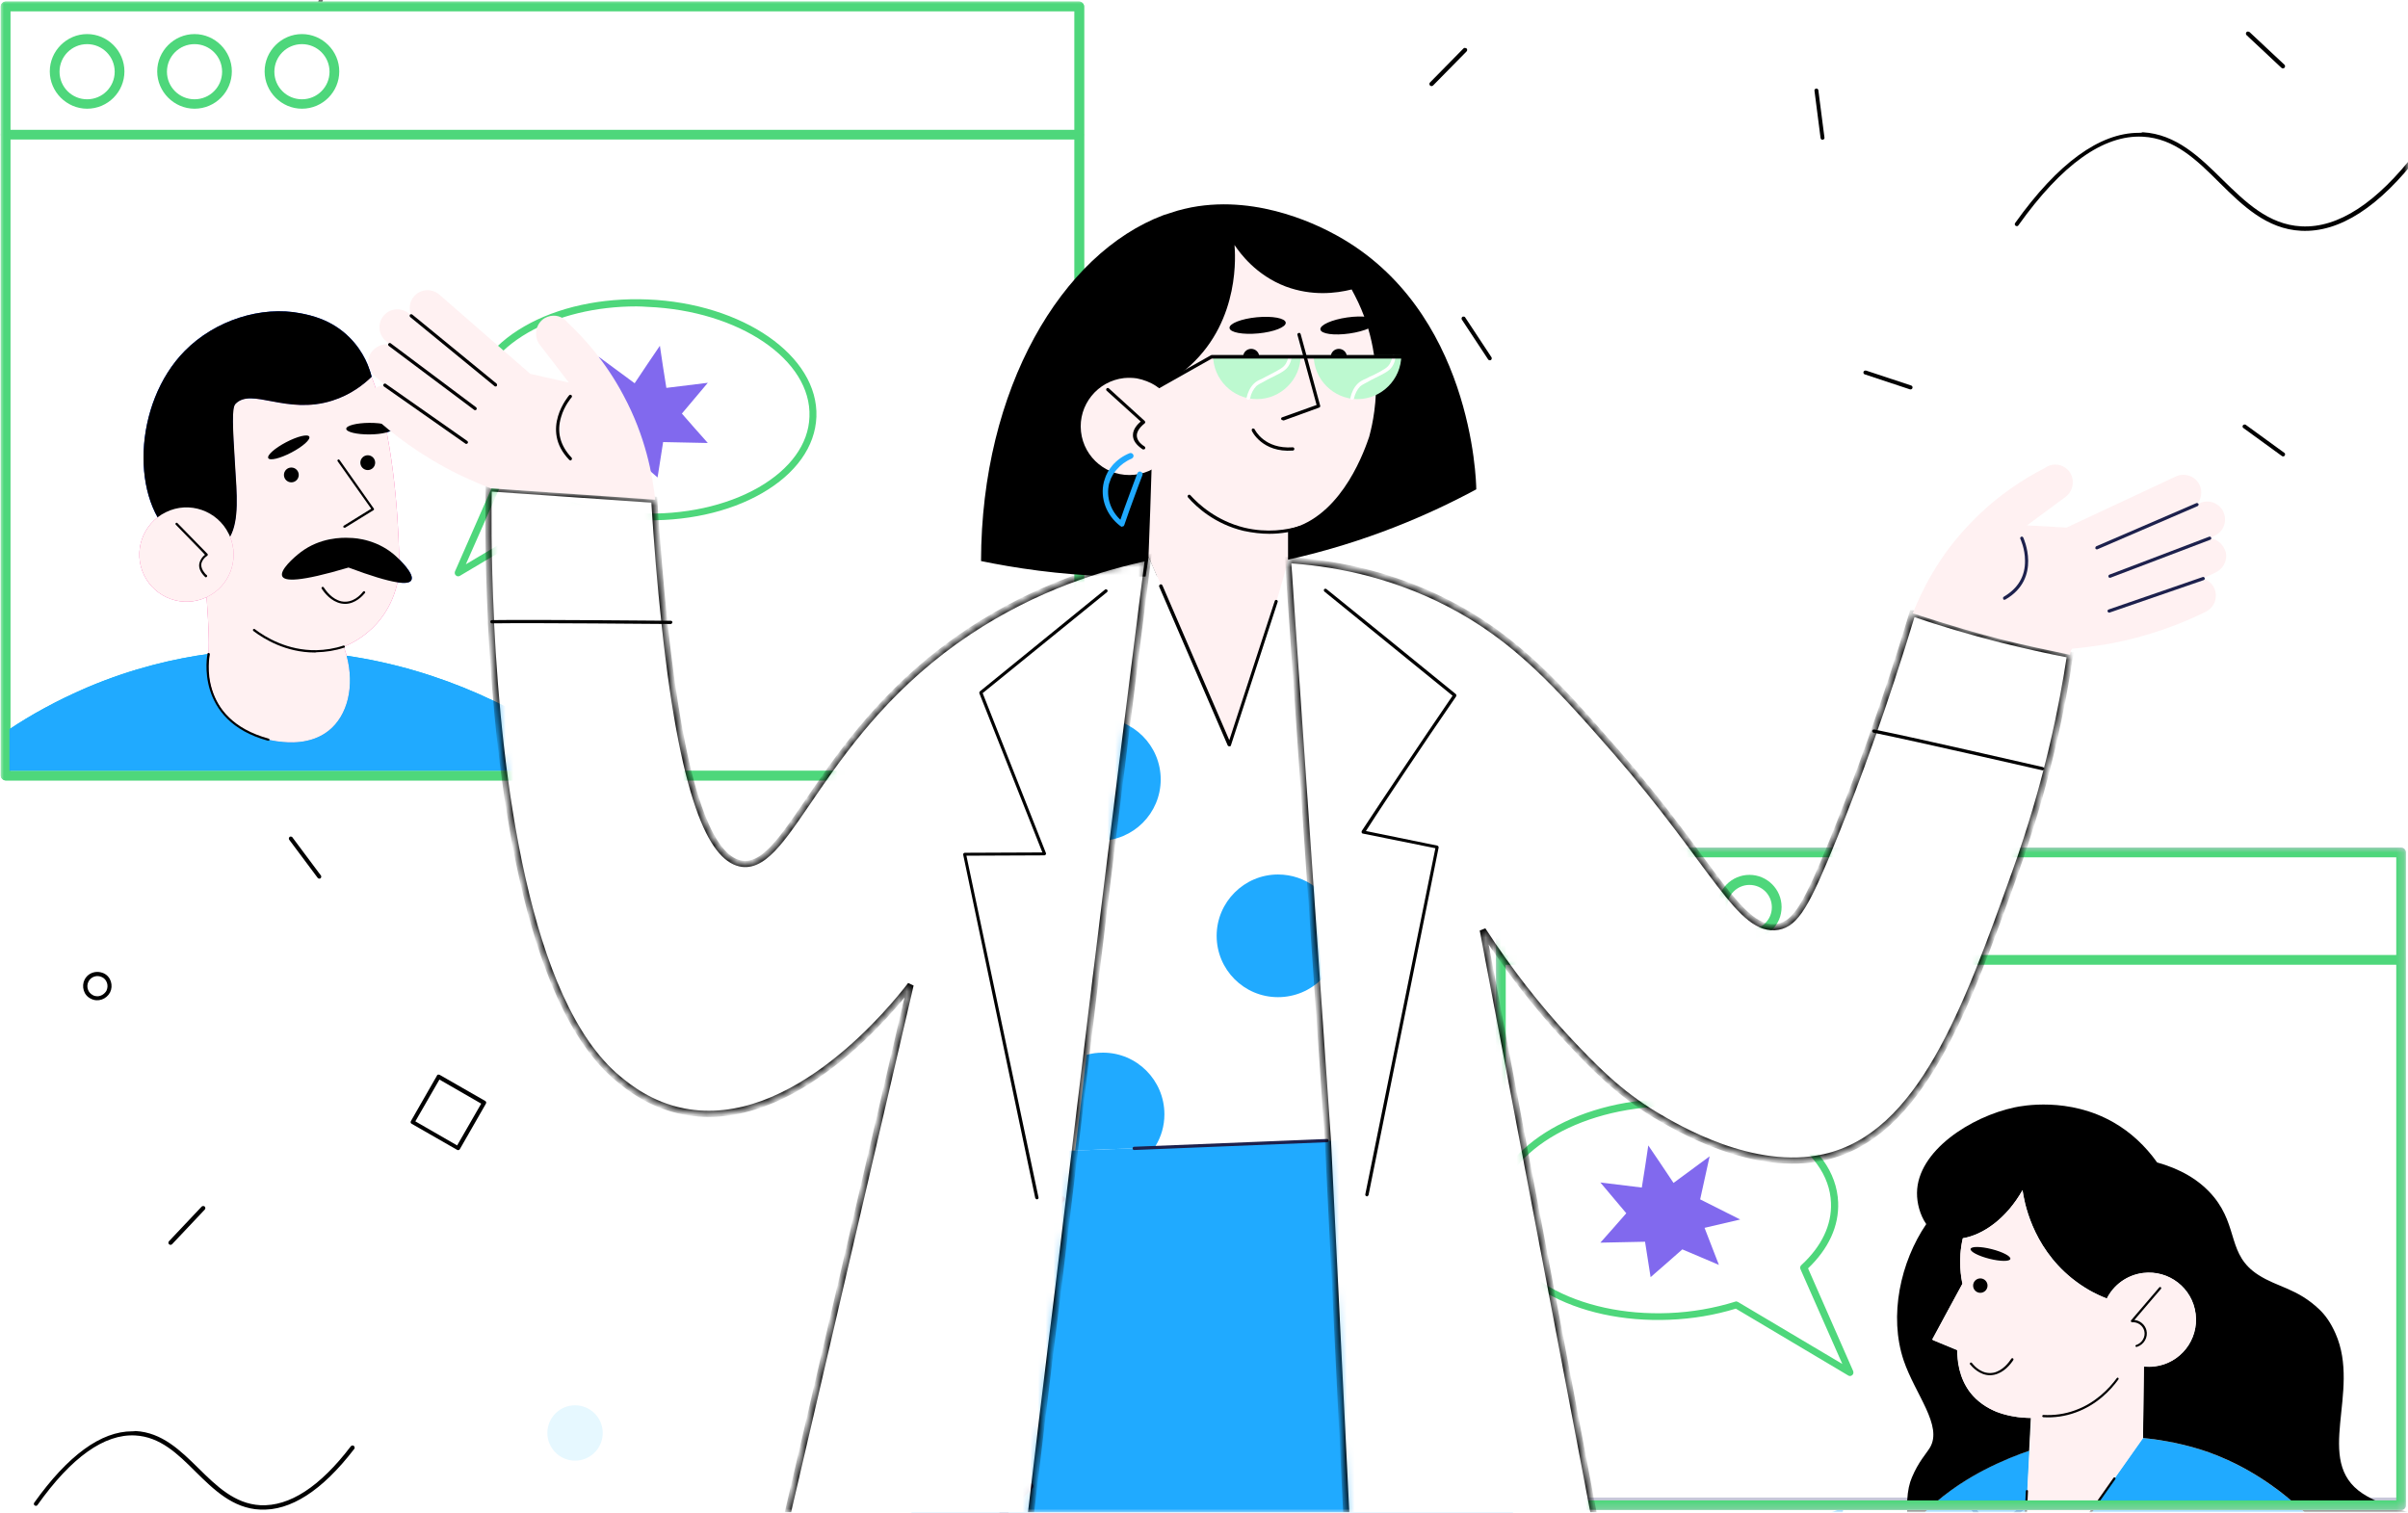 <svg width="312" height="196" viewBox="0 0 312 196" fill="none" xmlns="http://www.w3.org/2000/svg">
<rect width="312" height="196" fill="white"/>
<mask id="mask0" mask-type="alpha" maskUnits="userSpaceOnUse" x="0" y="0" width="312" height="196">
<rect width="312" height="196" fill="white"/>
</mask>
<g mask="url(#mask0)">
<path d="M277.128 17.21C272.036 17.21 266.621 21.155 261.098 28.901C261.026 29.009 261.026 29.188 261.17 29.26C261.277 29.331 261.457 29.331 261.528 29.188C267.159 21.298 272.538 17.461 277.63 17.712C281.754 17.927 284.623 20.725 287.6 23.701C290.577 26.642 293.697 29.69 298.143 29.905C303.128 30.156 308.292 26.821 313.528 19.971C313.636 19.864 313.6 19.685 313.492 19.577C313.385 19.469 313.205 19.505 313.098 19.613C307.97 26.283 302.949 29.582 298.179 29.331C293.912 29.116 290.899 26.14 287.959 23.271C285.018 20.366 281.97 17.389 277.63 17.138C277.451 17.21 277.308 17.21 277.128 17.21Z" fill="black"/>
<path d="M17.129 185.475C13.077 185.475 8.809 188.595 4.434 194.727C4.362 194.835 4.362 195.014 4.506 195.086C4.613 195.157 4.792 195.157 4.864 195.014C9.275 188.81 13.543 185.797 17.523 186.013C20.751 186.192 23.01 188.38 25.341 190.711C27.708 193.042 30.147 195.444 33.697 195.624C37.642 195.803 41.73 193.185 45.89 187.77C45.998 187.662 45.962 187.483 45.855 187.375C45.747 187.268 45.568 187.304 45.46 187.411C41.444 192.683 37.499 195.229 33.733 195.05C30.398 194.871 28.031 192.54 25.736 190.28C23.405 187.985 21.002 185.618 17.559 185.439C17.416 185.475 17.273 185.475 17.129 185.475Z" fill="black"/>
<path fill-rule="evenodd" clip-rule="evenodd" d="M56.612 139.392C56.648 139.285 56.72 139.249 56.827 139.249C56.869 139.249 56.899 139.261 56.923 139.271C56.941 139.278 56.956 139.285 56.971 139.285L62.852 142.656C62.995 142.727 63.031 142.871 62.96 143.014L59.589 148.896C59.517 149.039 59.373 149.075 59.23 149.003L53.349 145.632C53.205 145.56 53.169 145.417 53.241 145.274L56.612 139.392ZM56.935 139.894L53.815 145.309L59.23 148.429L62.35 143.014L56.935 139.894Z" fill="black"/>
<path d="M113.097 173.891C113.025 173.891 112.953 173.927 112.881 173.999C112.774 174.106 112.81 174.286 112.917 174.393L117.579 178.446C117.687 178.553 117.866 178.518 117.974 178.41C118.081 178.302 118.046 178.123 117.938 178.015L113.276 173.963C113.204 173.891 113.168 173.891 113.097 173.891Z" fill="#9B9DB1"/>
<path d="M241.698 48.016C241.59 48.016 241.483 48.087 241.447 48.195C241.411 48.338 241.483 48.482 241.626 48.518L247.471 50.454C247.615 50.49 247.758 50.418 247.794 50.275C247.83 50.132 247.758 49.988 247.615 49.952L241.769 48.016C241.769 48.051 241.734 48.016 241.698 48.016Z" fill="black"/>
<path d="M235.35 11.472C235.314 11.472 235.314 11.472 235.35 11.472C235.17 11.508 235.063 11.616 235.099 11.759L235.888 17.892C235.923 18.035 236.031 18.143 236.175 18.107C236.318 18.071 236.426 17.963 236.39 17.82L235.601 11.688C235.601 11.58 235.457 11.472 235.35 11.472Z" fill="black"/>
<path d="M291.258 4.085C291.186 4.085 291.115 4.121 291.079 4.156C290.971 4.264 290.971 4.443 291.079 4.551L295.597 8.783C295.705 8.89 295.884 8.89 295.992 8.783C296.099 8.675 296.099 8.496 295.992 8.388L291.473 4.156C291.401 4.121 291.33 4.085 291.258 4.085Z" fill="black"/>
<path d="M189.626 41.022C189.59 41.022 189.518 41.022 189.482 41.058C189.374 41.13 189.339 41.309 189.41 41.417L192.817 46.581C192.889 46.688 193.068 46.724 193.176 46.653C193.283 46.581 193.319 46.402 193.248 46.294L189.841 41.13C189.805 41.058 189.733 41.022 189.626 41.022Z" fill="black"/>
<path d="M189.804 6.2C189.733 6.2 189.661 6.236 189.625 6.272L185.286 10.683C185.178 10.791 185.178 10.97 185.286 11.078C185.393 11.185 185.573 11.185 185.68 11.078L190.02 6.666C190.127 6.559 190.127 6.38 190.02 6.272C189.912 6.236 189.84 6.2 189.804 6.2Z" fill="black"/>
<path d="M290.829 55.009C290.757 55.009 290.649 55.044 290.614 55.116C290.542 55.224 290.542 55.403 290.685 55.475L295.67 59.097C295.778 59.169 295.957 59.169 296.029 59.025C296.1 58.918 296.1 58.738 295.957 58.667L290.972 55.044C290.936 55.009 290.9 55.009 290.829 55.009Z" fill="black"/>
<path d="M305.746 114.325C305.711 114.325 305.675 114.325 305.639 114.361C305.495 114.432 305.459 114.576 305.495 114.719L308.042 120.349C308.113 120.493 308.257 120.529 308.4 120.493C308.544 120.421 308.579 120.278 308.544 120.134L305.997 114.504C305.926 114.361 305.854 114.325 305.746 114.325Z" fill="#9B9DB1"/>
<path d="M26.31 156.283C26.238 156.283 26.167 156.319 26.131 156.355L21.899 160.838C21.791 160.945 21.791 161.125 21.899 161.232C22.007 161.34 22.186 161.34 22.294 161.232L26.525 156.75C26.633 156.642 26.633 156.463 26.525 156.355C26.453 156.283 26.382 156.283 26.31 156.283Z" fill="black"/>
<path d="M37.678 108.407C37.606 108.407 37.571 108.407 37.535 108.443C37.427 108.515 37.391 108.694 37.463 108.802L41.157 113.751C41.229 113.858 41.408 113.894 41.516 113.823C41.623 113.751 41.659 113.572 41.587 113.464L37.893 108.515C37.858 108.443 37.786 108.407 37.678 108.407Z" fill="black"/>
<path d="M8.055 78.749C7.948 78.749 7.876 78.785 7.84 78.893L4.684 84.2C4.613 84.344 4.648 84.487 4.792 84.559C4.935 84.631 5.079 84.595 5.151 84.451L8.306 79.144C8.378 79 8.342 78.857 8.199 78.785C8.163 78.749 8.127 78.749 8.055 78.749Z" fill="#9B9DB1"/>
<path d="M32.047 31.017C32.011 31.017 31.975 31.017 31.939 31.017C31.796 31.053 31.724 31.232 31.796 31.376L33.912 37.185C33.947 37.329 34.127 37.401 34.27 37.329C34.414 37.293 34.485 37.114 34.414 36.97L32.298 31.16C32.262 31.089 32.154 31.017 32.047 31.017Z" fill="#9B9DB1"/>
<path d="M42.268 -2.55C42.16 -2.55 42.053 -2.478 42.017 -2.371L40.224 3.547C40.188 3.69 40.26 3.833 40.403 3.869C40.547 3.905 40.69 3.833 40.726 3.69L42.519 -2.227C42.555 -2.371 42.483 -2.514 42.34 -2.55C42.304 -2.55 42.304 -2.55 42.268 -2.55Z" fill="black"/>
<path d="M1.887 7.922C1.78 7.922 1.708 7.994 1.636 8.065C1.565 8.209 1.636 8.352 1.744 8.424L7.303 11.114C7.446 11.185 7.589 11.114 7.661 11.006C7.733 10.863 7.661 10.719 7.554 10.648L1.995 7.958C1.959 7.922 1.923 7.922 1.887 7.922Z" fill="black"/>
<path d="M253.962 137.455C253.89 137.455 253.818 137.491 253.747 137.563C253.639 137.67 253.675 137.85 253.782 137.957L258.624 141.759C258.731 141.866 258.911 141.83 259.018 141.723C259.126 141.615 259.09 141.436 258.982 141.328L254.141 137.527C254.069 137.455 254.033 137.455 253.962 137.455Z" fill="#9B9DB1"/>
<path d="M293.123 169.731C292.944 169.731 292.836 169.875 292.872 170.018L293.267 176.186C293.267 176.33 293.41 176.438 293.553 176.438C293.697 176.438 293.805 176.294 293.805 176.151L293.41 169.982C293.374 169.839 293.267 169.731 293.123 169.731Z" fill="#9B9DB1"/>
<circle r="3.084" transform="matrix(1 0 0 -1 236.102 161.627)" fill="#E6F8FF"/>
<path fill-rule="evenodd" clip-rule="evenodd" d="M277.953 117.301C278.276 116.656 278.922 116.297 279.603 116.297C279.89 116.297 280.141 116.369 280.428 116.476C281.324 116.942 281.719 118.054 281.253 118.951C281.038 119.417 280.643 119.74 280.177 119.883C279.711 120.027 279.244 119.991 278.778 119.776C278.312 119.56 277.989 119.166 277.846 118.7C277.702 118.234 277.738 117.731 277.953 117.301ZM279.029 119.309C279.209 119.417 279.388 119.453 279.603 119.453C279.747 119.453 279.89 119.417 280.033 119.381C280.356 119.274 280.643 119.058 280.787 118.736C281.109 118.09 280.858 117.301 280.213 116.978C279.567 116.656 278.778 116.907 278.455 117.552C278.312 117.875 278.276 118.234 278.384 118.556C278.491 118.879 278.707 119.166 279.029 119.309Z" fill="#9B9DB1"/>
<path fill-rule="evenodd" clip-rule="evenodd" d="M10.961 126.948C11.284 126.302 11.93 125.944 12.611 125.944C12.898 125.944 13.185 126.016 13.436 126.123C13.902 126.338 14.225 126.733 14.368 127.199C14.512 127.665 14.476 128.167 14.261 128.598C13.794 129.494 12.683 129.889 11.786 129.422C11.32 129.207 10.997 128.813 10.854 128.347C10.71 127.88 10.746 127.378 10.961 126.948ZM12.037 128.956C12.216 129.064 12.432 129.1 12.611 129.1C13.077 129.1 13.543 128.813 13.794 128.382C13.938 128.06 13.974 127.701 13.866 127.378C13.758 127.056 13.543 126.769 13.22 126.625C12.575 126.302 11.786 126.553 11.463 127.199C11.14 127.844 11.392 128.633 12.037 128.956Z" fill="black"/>
<circle r="3.586" transform="matrix(1 0 0 -1 74.508 185.69)" fill="#E6F8FF"/>
<circle r="1.793" transform="matrix(1 0 0 -1 21.182 58.918)" fill="#E6F8FF"/>
<path fill-rule="evenodd" clip-rule="evenodd" d="M259.034 188.997C259.076 188.973 259.109 188.954 259.162 188.954C259.269 188.954 259.341 188.989 259.377 189.061L263.501 194.261C263.609 194.405 263.573 194.548 263.465 194.656L258.265 198.78C258.122 198.887 257.978 198.851 257.871 198.744L253.747 193.544C253.639 193.4 253.675 193.257 253.782 193.149L258.982 189.025C259.002 189.016 259.018 189.006 259.034 188.997ZM259.126 189.563L254.32 193.365L258.122 198.17L262.927 194.369L259.126 189.563Z" fill="#9B9DB1"/>
<path fill-rule="evenodd" clip-rule="evenodd" d="M311.109 195.69H194.467C194.13 195.69 193.836 195.396 193.836 195.059V110.467C193.836 110.13 194.13 109.836 194.467 109.836H311.109C311.446 109.836 311.74 110.13 311.74 110.467V195.059C311.74 195.396 311.446 195.69 311.109 195.69Z" fill="#C7C8D9"/>
<mask id="mask1" mask-type="alpha" maskUnits="userSpaceOnUse" x="193" y="109" width="119" height="87">
<path fill-rule="evenodd" clip-rule="evenodd" d="M311.109 195.69H194.467C194.13 195.69 193.836 195.396 193.836 195.059V110.467C193.836 110.13 194.13 109.836 194.467 109.836H311.109C311.446 109.836 311.74 110.13 311.74 110.467V195.059C311.74 195.396 311.446 195.69 311.109 195.69Z" fill="white"/>
</mask>
<g mask="url(#mask1)">
<path d="M194.467 110.467H311.109V194.059H194.467V110.467Z" fill="white"/>
<path fill-rule="evenodd" clip-rule="evenodd" d="M218.538 220.295C218.552 220.237 218.552 220.179 218.567 220.12C218.83 218.091 219.224 216.032 219.647 213.988C219.691 213.798 219.72 213.608 219.764 213.418C219.779 213.36 219.793 213.302 219.808 213.243C219.808 213.214 219.823 213.185 219.823 213.17C220.188 211.462 220.596 209.768 220.991 208.133C221.107 207.622 221.239 207.126 221.356 206.658C221.37 206.6 221.385 206.542 221.399 206.483C221.721 205.301 221.983 204.381 221.983 204.381C222.334 203.213 222.684 202.103 223.035 201.096C224.174 200.687 225.312 200.278 226.451 199.869C226.51 199.84 226.568 199.825 226.626 199.811C226.641 199.796 226.67 199.796 226.685 199.782C226.845 199.723 227.006 199.665 227.167 199.606C229.196 198.876 231.226 198.146 233.24 197.416C233.299 197.402 233.357 197.372 233.416 197.358C235.226 196.701 237.051 196.058 238.862 195.401C238.643 196.54 238.365 197.957 238.044 199.606C238.029 199.665 238.015 199.723 238.015 199.782C237.986 199.957 237.942 200.147 237.913 200.322C237.475 202.629 237.08 204.673 236.745 206.469C236.73 206.527 236.73 206.585 236.715 206.644C236.219 209.316 235.825 211.477 235.518 213.229C235.504 213.287 235.504 213.345 235.489 213.404C234.774 217.536 234.569 219.317 234.569 220.106C234.569 220.179 234.569 220.222 234.569 220.281C234.584 220.587 234.657 220.675 234.73 220.704C234.876 220.748 235.036 220.602 235.226 220.281C235.255 220.222 235.285 220.164 235.328 220.106C235.912 219.011 236.774 216.543 238.088 213.404C238.117 213.345 238.132 213.287 238.161 213.229C238.73 211.9 239.373 210.469 240.117 208.965C240.176 208.849 240.234 208.732 240.293 208.615C240.628 207.958 240.979 207.301 241.344 206.644C241.373 206.585 241.402 206.527 241.446 206.469C242.687 204.235 244.162 201.957 245.899 199.782C245.943 199.723 245.987 199.665 246.045 199.606C246.323 199.271 246.6 198.92 246.892 198.584C246.95 198.511 247.009 198.453 247.067 198.38C247.155 198.278 247.257 198.161 247.345 198.059C248.892 196.336 250.615 194.701 252.572 193.27C252.645 193.211 252.732 193.153 252.805 193.095C252.951 192.992 253.097 192.876 253.258 192.773C253.433 192.657 253.594 192.54 253.769 192.423C253.827 192.379 253.886 192.35 253.944 192.306C256.09 190.89 258.28 189.809 260.266 188.977C260.324 188.948 260.383 188.933 260.441 188.904C260.996 188.671 261.551 188.466 262.077 188.276C262.252 188.218 262.427 188.16 262.588 188.101C262.704 188.057 262.821 188.028 262.938 187.984C262.85 189.693 262.763 191.386 262.675 193.095C262.675 193.153 262.675 193.211 262.661 193.27C262.558 195.372 262.442 197.489 262.339 199.592C262.339 199.65 262.339 199.709 262.325 199.767C262.296 200.234 262.281 200.701 262.252 201.183C262.164 202.95 262.077 204.702 261.974 206.469H263.478C264.69 204.746 265.916 203.008 267.128 201.285C267.143 201.271 267.143 201.256 267.158 201.256C267.201 201.183 267.26 201.11 267.304 201.037C267.596 200.614 267.888 200.19 268.194 199.782C268.238 199.723 268.282 199.665 268.311 199.606C269.8 197.504 271.275 195.401 272.764 193.284C272.808 193.226 272.852 193.168 272.881 193.109C273.217 192.642 273.553 192.16 273.874 191.693C273.932 191.605 273.991 191.532 274.049 191.445C275.246 189.736 276.443 188.043 277.655 186.334C277.787 186.349 277.933 186.364 278.064 186.378C278.152 186.393 278.239 186.393 278.327 186.407C278.4 186.407 278.458 186.422 278.531 186.437C278.648 186.451 278.765 186.466 278.882 186.48C278.94 186.495 279.013 186.495 279.072 186.51C279.174 186.524 279.261 186.539 279.364 186.553C279.393 186.553 279.437 186.568 279.466 186.568C279.539 186.583 279.597 186.583 279.67 186.597C279.743 186.612 279.816 186.612 279.875 186.626C280.021 186.641 280.152 186.67 280.298 186.699C280.444 186.729 280.59 186.743 280.736 186.772C280.794 186.787 280.853 186.787 280.911 186.802C282.182 187.035 283.598 187.371 285.072 187.824C285.905 188.087 286.708 188.379 287.482 188.7C287.54 188.729 287.598 188.744 287.657 188.773C290.299 189.868 292.519 191.211 294.358 192.511C294.417 192.554 294.475 192.598 294.534 192.642C294.753 192.803 294.972 192.963 295.176 193.109C295.249 193.168 295.337 193.226 295.41 193.284C296.972 194.482 298.198 195.606 299.104 196.438C299.819 197.095 300.491 197.752 301.118 198.409C301.177 198.468 301.235 198.526 301.294 198.584C301.615 198.92 301.921 199.256 302.228 199.592C302.286 199.65 302.33 199.709 302.389 199.767C304.389 202.015 305.995 204.279 307.338 206.454C307.367 206.512 307.411 206.571 307.44 206.629C307.63 206.936 307.805 207.228 307.981 207.534C308.039 207.637 308.097 207.739 308.156 207.826C309.251 209.71 310.156 211.52 310.974 213.214C311.003 213.272 311.032 213.331 311.061 213.389C311.164 213.594 311.251 213.784 311.353 213.988C312.39 216.12 313.251 218.178 313.967 220.091C313.996 220.149 314.011 220.208 314.025 220.266C314.361 221.142 314.653 222.004 314.931 222.821C314.989 222.996 315.047 223.186 315.106 223.361C315.485 224.544 315.807 225.654 316.084 226.676H251.506C251.389 226.676 251.301 226.734 251.243 226.836C251.243 226.851 251.228 226.851 251.228 226.866C251.214 226.88 251.214 226.909 251.214 226.939C251.214 226.953 251.214 226.968 251.214 226.968C251.214 226.982 251.214 226.997 251.214 227.012C251.228 227.114 251.301 227.201 251.389 227.245C251.374 227.274 251.36 227.304 251.345 227.333C250.221 229.844 248.761 232.063 247.053 233.932C247.023 233.976 246.98 234.005 246.95 234.049C246.936 234.078 246.907 234.093 246.877 234.122C246.848 234.151 246.819 234.195 246.775 234.224C244.862 236.239 242.658 237.845 240.293 238.94C240.234 238.969 240.176 238.999 240.117 239.013C237.986 239.962 235.723 240.517 233.416 240.59C233.357 240.59 233.299 240.59 233.24 240.59C233.124 240.59 233.021 240.59 232.905 240.59C232.116 240.59 229.444 240.605 226.612 239.597C226.553 239.583 226.495 239.553 226.437 239.539C224.758 238.926 223.049 237.962 221.618 236.414C220.888 235.626 220.29 234.735 219.808 233.786C219.75 233.669 219.691 233.553 219.633 233.421C218.786 231.596 218.362 229.523 218.216 227.304C218.216 227.201 218.202 227.099 218.202 226.982C218.202 226.968 218.202 226.953 218.202 226.939C218.202 226.895 218.202 226.851 218.202 226.807C218.1 224.778 218.246 222.558 218.538 220.295Z" fill="#20AAFF"/>
<path d="M246.659 176.304C248.148 180.684 251.769 184.772 250.046 187.605C249.55 188.422 248.586 189.401 247.725 191.445C247.404 192.189 247.185 193.124 247.112 194.423C247.039 195.825 247.141 197.022 247.331 198.088C248.878 196.365 250.601 194.73 252.558 193.299C252.631 193.241 252.718 193.182 252.791 193.124C252.937 193.022 253.083 192.905 253.244 192.803C253.419 192.686 253.58 192.569 253.755 192.452C253.813 192.408 253.872 192.379 253.93 192.335C256.076 190.919 258.267 189.839 260.252 189.006C260.311 188.977 260.369 188.963 260.427 188.933C261.303 188.568 262.15 188.262 262.91 187.999C262.983 186.583 263.056 185.166 263.129 183.736C260.062 183.706 257.084 182.772 255.273 180.436C253.813 178.552 253.58 176.333 253.58 174.917C252.499 174.464 251.419 174.026 250.338 173.574C251.653 171.164 252.967 168.741 254.281 166.332C254.135 165.689 253.667 163.295 254.324 160.448C256.938 160.01 259.96 157.922 262.063 154.213C262.253 155.571 263.216 161.397 268.443 165.631C269.932 166.828 271.465 167.675 272.984 168.259C273.86 166.507 275.583 165.207 277.685 164.945C281.029 164.536 284.08 166.901 284.489 170.245C284.913 173.588 282.533 176.64 279.189 177.049C278.707 177.107 278.24 177.107 277.773 177.063C277.729 180.144 277.7 183.239 277.656 186.334C278.503 186.422 279.569 186.553 280.751 186.772C280.81 186.787 280.868 186.787 280.927 186.802C282.197 187.035 283.613 187.371 285.088 187.824C285.92 188.087 286.723 188.379 287.497 188.7C287.555 188.729 287.614 188.744 287.672 188.773C290.315 189.868 292.534 191.211 294.374 192.51C294.432 192.554 294.491 192.598 294.549 192.642C294.768 192.803 294.987 192.963 295.191 193.109C295.264 193.168 295.352 193.226 295.425 193.284C296.987 194.482 298.214 195.606 299.119 196.438C299.834 197.095 300.506 197.752 301.134 198.409C301.192 198.468 301.251 198.526 301.309 198.584C301.63 198.92 301.937 199.256 302.243 199.592C302.302 199.65 302.346 199.709 302.404 199.767C304.404 202.015 306.01 204.279 307.354 206.454C307.383 206.512 307.427 206.571 307.456 206.629C307.646 206.936 307.821 207.228 307.996 207.534C308.054 207.637 308.113 207.739 308.171 207.826C309.266 209.71 310.172 211.52 310.989 213.214C311.018 213.272 311.048 213.331 311.077 213.389C311.179 213.594 311.267 213.783 311.369 213.988C312.405 216.12 313.267 218.178 313.982 220.091C314.011 220.149 314.026 220.208 314.041 220.266C314.376 221.142 314.668 222.004 314.946 222.821C315.004 222.996 315.063 223.186 315.121 223.361C315.501 224.544 315.822 225.654 316.099 226.676H317.209V197.007C313.048 196.35 308.741 195.27 306.113 193.533C299.688 189.298 305.967 180.392 302.608 172.8C301.995 171.413 301.309 170.449 300.535 169.704C297.63 166.93 295.148 166.843 292.607 165.207C288.592 162.623 290.052 159.061 286.854 155.118C284.942 152.782 282.284 151.41 279.496 150.636C277.977 148.504 276.094 146.738 273.889 145.468C268.049 142.095 261.931 143.307 261.041 143.496C255.361 144.694 248.426 149.147 248.382 154.578C248.367 155.892 248.762 157.44 249.579 158.623C246.25 163.514 244.703 170.507 246.659 176.304Z" fill="black"/>
<path fill-rule="evenodd" clip-rule="evenodd" d="M254.267 166.361C254.121 165.719 253.653 163.324 254.31 160.477C256.924 160.039 259.946 157.951 262.049 154.243C262.239 155.601 263.202 161.426 268.429 165.66C268.517 165.733 268.59 165.792 268.677 165.85C268.765 165.909 268.838 165.982 268.926 166.04C269.013 166.098 269.086 166.157 269.174 166.23C269.247 166.288 269.32 166.332 269.393 166.39C269.48 166.449 269.568 166.507 269.656 166.566C269.729 166.609 269.787 166.653 269.86 166.697C269.948 166.755 270.035 166.814 270.123 166.872C270.225 166.931 270.313 166.989 270.415 167.047C270.415 167.047 270.429 167.047 270.429 167.062C270.517 167.12 270.605 167.164 270.692 167.223C270.794 167.281 270.882 167.325 270.984 167.383C271.072 167.427 271.159 167.485 271.262 167.529C271.276 167.529 271.291 167.544 271.305 167.544C271.305 167.544 271.305 167.544 271.32 167.544H271.335C271.349 167.544 271.364 167.558 271.378 167.558C271.437 167.588 271.51 167.631 271.568 167.661C271.656 167.704 271.758 167.763 271.86 167.807C271.963 167.85 272.05 167.894 272.152 167.938C272.255 167.982 272.342 168.026 272.444 168.069C272.634 168.157 272.824 168.23 273.014 168.303C274.167 168.756 275.306 169.048 276.386 169.237C276.343 169.778 276.313 170.332 276.313 170.931C276.313 171.063 276.313 171.194 276.313 171.325C276.328 173.019 276.474 174.888 276.722 176.83C276.883 176.757 277.044 176.698 277.204 176.625C277.409 176.538 277.613 176.465 277.803 176.377C277.803 176.611 277.803 176.859 277.788 177.093C277.774 178.085 277.759 179.078 277.744 180.086C277.715 182.174 277.686 184.276 277.671 186.364C276.474 188.072 275.277 189.766 274.065 191.474C274.007 191.562 273.948 191.635 273.89 191.722C273.554 192.19 273.218 192.671 272.897 193.139C272.853 193.197 272.809 193.255 272.78 193.314C271.291 195.416 269.816 197.533 268.327 199.636C268.283 199.694 268.239 199.753 268.21 199.811C267.918 200.234 267.612 200.658 267.32 201.067C267.276 201.14 267.217 201.213 267.174 201.286C267.159 201.3 267.159 201.315 267.144 201.315C265.932 203.038 264.706 204.775 263.494 206.498C263.45 206.556 263.407 206.615 263.377 206.673C262.881 207.374 262.385 208.09 261.888 208.79C261.917 208.09 261.961 207.374 261.99 206.673C261.99 206.615 261.99 206.556 262.005 206.498C262.093 204.731 262.18 202.979 262.282 201.213C262.312 200.745 262.326 200.278 262.355 199.796C262.355 199.738 262.355 199.68 262.37 199.621C262.472 197.519 262.589 195.416 262.691 193.299C262.691 193.241 262.691 193.182 262.706 193.124C262.793 191.416 262.881 189.722 262.969 188.014C263.042 186.597 263.115 185.181 263.188 183.75H263.246C263.158 183.75 263.085 183.75 262.998 183.75C262.896 183.75 262.793 183.75 262.691 183.736C262.589 183.736 262.487 183.721 262.385 183.721C262.341 183.721 262.282 183.721 262.239 183.707C262.224 183.707 262.209 183.707 262.195 183.707C262.18 183.707 262.166 183.707 262.136 183.707C262.122 183.707 262.107 183.707 262.093 183.707C262.005 183.707 261.903 183.692 261.815 183.677C261.713 183.663 261.625 183.663 261.538 183.648C261.509 183.648 261.479 183.634 261.436 183.634C261.406 183.634 261.377 183.619 261.333 183.619C261.246 183.604 261.158 183.59 261.071 183.575C260.998 183.561 260.91 183.546 260.837 183.531C260.822 183.531 260.822 183.531 260.808 183.531C260.749 183.517 260.691 183.517 260.632 183.502C260.516 183.473 260.399 183.458 260.282 183.429C260.224 183.415 260.151 183.4 260.092 183.385C259.902 183.342 259.713 183.283 259.537 183.239C259.464 183.21 259.377 183.196 259.304 183.166C259.216 183.137 259.129 183.108 259.041 183.079C258.953 183.05 258.866 183.02 258.778 182.991C258.691 182.962 258.603 182.918 258.53 182.889C258.457 182.86 258.369 182.816 258.282 182.772C258.194 182.743 258.121 182.699 258.034 182.655C257.946 182.612 257.844 182.553 257.756 182.509C257.712 182.48 257.654 182.451 257.61 182.422C257.566 182.393 257.523 182.378 257.479 182.349C257.435 182.32 257.377 182.29 257.333 182.261C257.26 182.217 257.187 182.174 257.114 182.115C257.041 182.071 256.968 182.013 256.895 181.969C256.836 181.925 256.763 181.882 256.705 181.823C256.69 181.809 256.69 181.809 256.676 181.794C256.676 181.794 256.661 181.779 256.647 181.779C256.588 181.736 256.53 181.692 256.486 181.648C256.471 181.633 256.457 181.619 256.442 181.619C256.384 181.575 256.325 181.517 256.267 181.473C256.194 181.414 256.136 181.356 256.063 181.297C256.004 181.239 255.931 181.166 255.873 181.108C255.829 181.064 255.771 181.005 255.727 180.962C255.698 180.918 255.654 180.889 255.624 180.845C255.624 180.845 255.624 180.845 255.61 180.83L255.595 180.816L255.581 180.801C255.551 180.772 255.522 180.728 255.493 180.699L255.478 180.684C255.435 180.626 255.391 180.567 255.332 180.509C253.872 178.626 253.639 176.406 253.639 174.99C252.558 174.537 251.478 174.099 250.398 173.647C251.639 171.194 252.953 168.77 254.267 166.361Z" fill="#FFF1F2"/>
<path d="M264.736 183.648C266.167 183.736 267.583 183.531 268.941 183.035C271.657 182.056 273.453 180.173 274.475 178.757C274.518 178.698 274.518 178.596 274.46 178.552C274.402 178.509 274.329 178.509 274.27 178.582C273.263 179.954 271.496 181.808 268.853 182.757C267.539 183.239 266.152 183.429 264.751 183.356C264.678 183.356 264.619 183.414 264.605 183.487C264.605 183.56 264.663 183.633 264.736 183.648Z" fill="black"/>
<circle r="0.934" transform="matrix(-1 0 0 1 256.587 166.595)" fill="black"/>
<ellipse rx="2.657" ry="0.642" transform="matrix(-0.969 -0.245 -0.245 0.969 257.903 162.49)" fill="black"/>
<path fill-rule="evenodd" clip-rule="evenodd" d="M272.969 168.288C273.845 166.536 275.568 165.236 277.671 164.974C281.014 164.565 284.066 166.93 284.475 170.274C284.898 173.617 282.518 176.669 279.175 177.078C278.693 177.136 278.226 177.136 277.758 177.092C275.013 176.8 272.721 174.639 272.371 171.778C272.21 170.536 272.444 169.325 272.969 168.288Z" fill="#FFF1F2"/>
<path d="M276.824 174.537C276.838 174.537 276.853 174.537 276.868 174.537C277.802 174.245 278.342 173.282 278.109 172.376C277.919 171.646 277.291 171.121 276.546 171.048L279.992 167.018C280.051 166.96 280.036 166.857 279.978 166.814C279.919 166.755 279.817 166.77 279.773 166.828L276.123 171.092C276.079 171.135 276.079 171.194 276.108 171.252C276.138 171.311 276.196 171.34 276.254 171.34C276.999 171.296 277.656 171.778 277.831 172.464C278.021 173.223 277.554 174.041 276.78 174.289C276.707 174.318 276.663 174.391 276.692 174.479C276.707 174.493 276.765 174.537 276.824 174.537Z" fill="black"/>
<path d="M261.843 208.936C261.887 208.936 261.93 208.907 261.96 208.878L274.078 191.678C274.122 191.605 274.107 191.518 274.049 191.474C273.976 191.43 273.888 191.445 273.844 191.503L262.018 208.294L262.763 193.226C262.763 193.138 262.704 193.08 262.631 193.08C262.558 193.08 262.485 193.138 262.485 193.226L261.711 208.805C261.711 208.863 261.755 208.921 261.814 208.951C261.814 208.921 261.828 208.936 261.843 208.936Z" fill="black"/>
<path d="M257.837 178.208C258.017 178.208 258.197 178.178 258.377 178.148C259.637 177.878 260.477 176.828 260.867 176.228C260.897 176.168 260.897 176.078 260.807 176.018C260.747 175.988 260.657 175.988 260.597 176.078C260.297 176.528 259.517 177.608 258.317 177.878C256.817 178.178 255.797 177.008 255.497 176.618C255.437 176.558 255.347 176.528 255.287 176.588C255.227 176.648 255.197 176.738 255.257 176.798C255.527 177.128 256.487 178.208 257.837 178.208Z" fill="black"/>
<path fill-rule="evenodd" clip-rule="evenodd" d="M239.696 178.309C239.816 178.309 239.906 178.279 239.996 178.189C240.146 178.069 240.176 177.859 240.116 177.679L234.266 164.359C236.936 161.809 238.286 158.869 238.166 155.809C238.016 151.939 235.496 148.429 231.116 145.909C226.796 143.419 221.126 142.189 215.156 142.429C202.796 142.939 192.986 149.749 193.286 157.639C193.436 161.509 195.956 165.019 200.336 167.539C204.656 170.029 210.326 171.259 216.296 171.019C219.296 170.899 222.176 170.419 224.906 169.579L239.486 178.249C239.546 178.279 239.606 178.309 239.696 178.309ZM216.596 143.329C221.846 143.329 226.796 144.529 230.636 146.719C234.746 149.089 237.116 152.329 237.236 155.869C237.356 158.719 236.036 161.509 233.396 163.939C233.246 164.059 233.216 164.269 233.276 164.449L238.706 176.749L225.176 168.709C225.056 168.649 224.936 168.619 224.816 168.679C222.116 169.519 219.236 170.029 216.266 170.149C210.476 170.389 204.986 169.189 200.786 166.789C196.676 164.419 194.306 161.179 194.186 157.639C193.886 150.259 203.306 143.869 215.186 143.389C215.636 143.359 216.116 143.329 216.596 143.329Z" fill="#4ED77B"/>
<path d="M213.145 160.909C213.385 162.439 213.625 163.969 213.865 165.499C215.245 164.299 216.625 163.099 217.975 161.899C219.565 162.559 221.125 163.249 222.715 163.909C222.085 162.319 221.485 160.699 220.855 159.109C222.385 158.749 223.945 158.389 225.475 158.029C223.735 157.159 221.995 156.289 220.285 155.419C220.705 153.559 221.095 151.699 221.515 149.839C219.955 150.979 218.395 152.149 216.835 153.289C215.755 151.669 214.675 150.049 213.565 148.429C213.295 150.259 213.025 152.089 212.725 153.889C210.925 153.679 209.155 153.439 207.355 153.229C208.465 154.549 209.605 155.899 210.715 157.219C209.605 158.479 208.495 159.769 207.355 161.029C209.305 160.999 211.225 160.939 213.145 160.909Z" fill="#8169EE"/>
<path fill-rule="evenodd" clip-rule="evenodd" d="M311.109 125.015H194.467C194.13 125.015 193.836 124.721 193.836 124.385C193.836 124.048 194.13 123.754 194.467 123.754H311.109C311.446 123.754 311.74 124.048 311.74 124.385C311.74 124.721 311.446 125.015 311.109 125.015Z" fill="#4ED77B"/>
<path fill-rule="evenodd" clip-rule="evenodd" d="M215.028 121.694C212.757 121.694 210.865 119.844 210.865 117.531C210.865 115.26 212.715 113.368 215.028 113.368C217.341 113.368 219.191 115.218 219.191 117.531C219.191 119.844 217.299 121.694 215.028 121.694ZM215.028 114.672C213.43 114.672 212.127 115.975 212.127 117.573C212.127 119.171 213.43 120.474 215.028 120.474C216.626 120.474 217.929 119.171 217.929 117.573C217.929 115.933 216.626 114.672 215.028 114.672Z" fill="#4ED77B"/>
<path fill-rule="evenodd" clip-rule="evenodd" d="M226.675 121.694C224.404 121.694 222.512 119.844 222.512 117.531C222.512 115.26 224.362 113.368 226.675 113.368C228.945 113.368 230.837 115.218 230.837 117.531C230.837 119.844 228.987 121.694 226.675 121.694ZM226.675 114.672C225.077 114.672 223.773 115.975 223.773 117.573C223.773 119.171 225.077 120.474 226.675 120.474C228.272 120.474 229.576 119.171 229.576 117.573C229.576 115.933 228.272 114.672 226.675 114.672Z" fill="#4ED77B"/>
<path fill-rule="evenodd" clip-rule="evenodd" d="M311.109 195.69H194.467C194.13 195.69 193.836 195.396 193.836 195.059V110.467C193.836 110.13 194.13 109.836 194.467 109.836H311.109C311.446 109.836 311.74 110.13 311.74 110.467V195.059C311.74 195.396 311.446 195.69 311.109 195.69ZM195.097 194.428H310.479V111.097H195.097V194.428Z" fill="#4ED77B"/>
</g>
<rect x="0.732" y="0.841" width="139.096" height="99.655" fill="white"/>
<path fill-rule="evenodd" clip-rule="evenodd" d="M139.787 101.127H0.732C0.396 101.127 0.102 100.833 0.102 100.496V0.841C0.102 0.505 0.396 0.21 0.732 0.21H139.829C140.165 0.21 140.46 0.505 140.46 0.841V100.496C140.417 100.875 140.165 101.127 139.787 101.127ZM1.363 99.865H139.198V1.472H1.363V99.865Z" fill="#4ED77B"/>
<rect x="0.732" y="0.841" width="139.096" height="99.655" fill="white"/>
<path fill-rule="evenodd" clip-rule="evenodd" d="M139.787 101.127H0.732C0.396 101.127 0.102 100.833 0.102 100.496V0.841C0.102 0.505 0.396 0.21 0.732 0.21H139.829C140.165 0.21 140.46 0.505 140.46 0.841V100.496C140.417 100.875 140.165 101.127 139.787 101.127ZM1.363 99.865H139.198V1.472H1.363V99.865Z" fill="#4ED77B"/>
<path fill-rule="evenodd" clip-rule="evenodd" d="M139.787 18.081H0.732C0.396 18.081 0.102 17.787 0.102 17.451C0.102 17.114 0.396 16.82 0.732 16.82H139.787C140.123 16.82 140.417 17.114 140.417 17.451C140.417 17.787 140.165 18.081 139.787 18.081Z" fill="#4ED77B"/>
<path fill-rule="evenodd" clip-rule="evenodd" d="M11.287 14.087C8.638 14.087 6.451 11.9 6.451 9.251C6.451 6.602 8.638 4.416 11.287 4.416C13.936 4.416 16.122 6.602 16.122 9.251C16.122 11.9 13.978 14.087 11.287 14.087ZM11.287 5.719C9.31 5.719 7.713 7.317 7.713 9.293C7.713 11.269 9.31 12.867 11.287 12.867C13.263 12.867 14.861 11.269 14.861 9.293C14.861 7.317 13.263 5.719 11.287 5.719Z" fill="#4ED77B"/>
<path fill-rule="evenodd" clip-rule="evenodd" d="M25.205 14.087C22.556 14.087 20.369 11.9 20.369 9.251C20.369 6.602 22.556 4.416 25.205 4.416C27.854 4.416 30.04 6.602 30.04 9.251C30.04 11.9 27.896 14.087 25.205 14.087ZM25.205 5.719C23.228 5.719 21.631 7.317 21.631 9.293C21.631 11.269 23.228 12.867 25.205 12.867C27.181 12.867 28.779 11.269 28.779 9.293C28.779 7.317 27.181 5.719 25.205 5.719Z" fill="#4ED77B"/>
<path fill-rule="evenodd" clip-rule="evenodd" d="M39.123 14.087C36.474 14.087 34.287 11.9 34.287 9.251C34.287 6.602 36.474 4.416 39.123 4.416C41.772 4.416 43.958 6.602 43.958 9.251C43.958 11.9 41.814 14.087 39.123 14.087ZM39.123 5.719C37.146 5.719 35.549 7.317 35.549 9.293C35.549 11.269 37.146 12.867 39.123 12.867C41.099 12.867 42.697 11.269 42.697 9.293C42.697 7.317 41.099 5.719 39.123 5.719Z" fill="#4ED77B"/>
<path fill-rule="evenodd" clip-rule="evenodd" d="M59.369 74.684C59.249 74.684 59.159 74.654 59.069 74.564C58.919 74.444 58.889 74.234 58.949 74.054L64.799 60.734C62.129 58.184 60.779 55.244 60.899 52.184C61.049 48.314 63.569 44.804 67.949 42.284C72.269 39.794 77.939 38.564 83.909 38.804C96.269 39.314 106.079 46.124 105.779 54.014C105.629 57.884 103.109 61.394 98.729 63.914C94.409 66.404 88.739 67.634 82.769 67.394C79.769 67.274 76.889 66.794 74.159 65.954L59.579 74.624C59.519 74.654 59.459 74.684 59.369 74.684ZM82.469 39.704C77.219 39.704 72.269 40.904 68.429 43.094C64.319 45.464 61.949 48.704 61.829 52.244C61.709 55.094 63.029 57.884 65.669 60.314C65.819 60.434 65.849 60.644 65.789 60.824L60.359 73.124L73.889 65.084C74.009 65.024 74.129 64.994 74.249 65.054C76.949 65.894 79.829 66.404 82.799 66.524C88.589 66.764 94.079 65.564 98.279 63.164C102.389 60.794 104.759 57.554 104.879 54.014C105.179 46.634 95.759 40.244 83.879 39.764C83.429 39.734 82.949 39.704 82.469 39.704Z" fill="#4ED77B"/>
<path d="M85.92 57.284C85.68 58.814 85.44 60.344 85.2 61.874C83.82 60.674 82.44 59.474 81.09 58.274C79.5 58.934 77.94 59.624 76.35 60.284C76.98 58.694 77.58 57.074 78.21 55.484C76.68 55.124 75.12 54.764 73.59 54.404C75.33 53.534 77.07 52.664 78.78 51.794C78.36 49.934 77.97 48.074 77.55 46.214C79.11 47.354 80.67 48.524 82.23 49.664C83.31 48.044 84.39 46.424 85.5 44.804C85.77 46.634 86.04 48.464 86.34 50.264C88.14 50.054 89.91 49.814 91.71 49.604C90.6 50.924 89.46 52.274 88.35 53.594C89.46 54.854 90.57 56.144 91.71 57.404C89.76 57.374 87.84 57.314 85.92 57.284Z" fill="#8169EE"/>
<path d="M51.758 73.634C51.698 74.744 51.338 77.954 48.848 80.774C47.288 82.514 45.578 83.384 44.528 83.804C44.678 84.194 44.798 84.584 44.918 84.974C45.968 88.904 45.068 92.714 42.578 94.694C40.238 96.554 37.178 96.224 36.218 96.104C35.558 96.044 31.118 95.534 28.658 91.904C27.458 90.134 27.158 88.214 27.068 87.704C26.918 86.714 27.008 86.204 27.038 84.764C27.098 82.544 27.008 80.954 26.828 78.314C26.798 78.014 26.798 77.714 26.768 77.384C26.798 77.384 26.828 77.354 26.828 77.354C29.768 75.944 31.028 72.494 29.798 69.524C30.968 67.364 30.668 64.034 30.428 60.284C30.128 55.334 29.978 52.844 30.488 52.334C32.558 50.174 37.088 53.804 43.028 51.914C45.428 51.164 47.138 49.784 48.128 48.824C48.518 49.724 48.788 50.624 49.028 51.494C51.398 59.774 51.698 69.824 51.758 73.634Z" fill="#F73D9E"/>
<path d="M44.62 68.384C44.559 68.384 44.529 68.354 44.499 68.324C44.469 68.264 44.469 68.174 44.559 68.114L48.099 65.924L43.749 59.774C43.69 59.714 43.719 59.624 43.779 59.564C43.84 59.504 43.929 59.534 43.989 59.594L48.429 65.894C48.459 65.924 48.459 65.984 48.459 66.014C48.459 66.044 48.429 66.104 48.4 66.104L44.709 68.384C44.679 68.354 44.65 68.384 44.62 68.384Z" fill="black"/>
<circle cx="47.65" cy="59.954" r="0.96" fill="black"/>
<circle cx="37.749" cy="61.544" r="0.96" fill="black"/>
<path d="M44.708 78.254C44.528 78.254 44.348 78.224 44.168 78.194C42.908 77.924 42.068 76.874 41.678 76.274C41.648 76.214 41.648 76.124 41.738 76.064C41.798 76.034 41.888 76.034 41.948 76.124C42.248 76.574 43.028 77.654 44.228 77.924C45.728 78.224 46.748 77.054 47.048 76.664C47.108 76.604 47.198 76.574 47.258 76.634C47.318 76.694 47.348 76.784 47.288 76.844C47.018 77.174 46.058 78.254 44.708 78.254Z" fill="black"/>
<ellipse cx="47.86" cy="55.546" rx="3" ry="0.75" transform="rotate(-0.336 47.86 55.546)" fill="#003FFF"/>
<ellipse cx="37.415" cy="57.973" rx="3" ry="0.75" transform="rotate(-27.672 37.415 57.973)" fill="#003FFF"/>
<path d="M51.458 72.224C51.668 72.434 53.768 74.384 53.288 75.194C52.958 75.794 51.158 75.794 45.158 73.544C38.708 75.464 36.878 75.314 36.578 74.684C36.188 73.904 38.078 72.224 38.948 71.564C41.468 69.644 44.318 69.644 45.308 69.704C46.208 69.704 49.118 69.974 51.458 72.224Z" fill="#003FFF"/>
<path d="M40.778 84.554C37.058 84.554 34.208 82.814 32.828 81.764C32.768 81.704 32.738 81.614 32.798 81.554C32.858 81.494 32.948 81.464 33.008 81.524C34.388 82.574 37.238 84.314 40.988 84.254C42.158 84.224 43.358 84.044 44.498 83.654C44.588 83.624 44.648 83.684 44.678 83.744C44.708 83.834 44.648 83.894 44.588 83.924C43.418 84.314 42.218 84.494 40.988 84.524C40.928 84.554 40.838 84.554 40.778 84.554Z" fill="black"/>
<path d="M45.279 43.724C42.939 41.384 40.209 40.844 38.979 40.604C33.879 39.584 27.849 41.504 23.949 45.464C17.199 52.304 16.869 65.144 22.749 69.824C23.709 70.574 24.729 71.054 25.749 71.354C25.899 71.414 26.049 71.444 26.199 71.474C27.039 71.684 27.849 71.774 28.539 71.834C28.539 71.834 29.679 69.764 29.829 69.524C30.999 67.364 30.699 64.034 30.459 60.284C30.159 55.334 30.009 52.844 30.519 52.334C32.589 50.174 37.119 53.804 43.059 51.914C45.459 51.164 47.169 49.784 48.159 48.824C47.889 47.714 47.169 45.614 45.279 43.724Z" fill="#003FFF"/>
<path d="M29.799 69.525C29.738 69.404 29.709 69.284 29.648 69.195C28.178 66.165 24.518 64.874 21.488 66.374C18.459 67.844 17.198 71.504 18.669 74.534C20.139 77.534 23.738 78.825 26.768 77.385C26.799 77.385 26.828 77.355 26.828 77.355C29.768 75.945 31.029 72.495 29.799 69.525Z" fill="#F73D9E"/>
<path d="M26.919 71.895C26.919 71.955 26.889 71.985 26.859 72.015C26.859 72.015 26.559 72.195 26.319 72.525C26.199 72.705 26.109 72.885 26.079 73.125C26.049 73.485 26.199 73.875 26.529 74.265C26.589 74.355 26.679 74.445 26.799 74.535C26.859 74.595 26.859 74.685 26.799 74.745C26.769 74.775 26.739 74.805 26.679 74.805C26.619 74.805 26.619 74.805 26.589 74.775C26.019 74.235 25.749 73.665 25.809 73.125C25.869 72.705 26.079 72.375 26.289 72.135C26.379 72.015 26.499 71.955 26.559 71.895L26.229 71.535L22.779 67.995C22.719 67.935 22.719 67.845 22.779 67.785C22.839 67.725 22.929 67.725 22.989 67.785L26.769 71.655L26.919 71.805C26.889 71.805 26.919 71.835 26.919 71.895Z" fill="black"/>
<path d="M78.338 99.854C52.628 99.854 26.948 99.854 1.238 99.854C1.238 98.054 1.238 96.284 1.238 94.484C3.938 92.684 7.298 90.794 11.288 89.084C17.288 86.534 22.748 85.334 27.038 84.734C26.888 85.574 26.738 87.134 27.248 88.964C27.368 89.384 27.758 90.614 28.658 91.904C31.268 95.564 35.768 96.074 36.218 96.104C37.178 96.224 40.238 96.554 42.578 94.694C45.068 92.714 45.968 88.904 44.918 84.974C46.358 85.184 47.858 85.454 49.358 85.784C61.538 88.454 71.168 94.184 78.338 99.854Z" fill="#00B7EA"/>
<path d="M34.749 95.984H34.719C25.149 93.374 26.859 84.824 26.889 84.734C26.919 84.644 26.979 84.614 27.069 84.614C27.159 84.644 27.189 84.704 27.189 84.794C27.129 85.124 25.509 93.164 34.809 95.714C34.899 95.744 34.929 95.804 34.929 95.894C34.869 95.954 34.809 95.984 34.749 95.984Z" fill="#1F0D60"/>
<path fill-rule="evenodd" clip-rule="evenodd" d="M51.758 73.634C51.698 74.744 51.338 77.954 48.848 80.774C47.288 82.514 45.578 83.384 44.528 83.804C44.678 84.194 44.798 84.584 44.918 84.974C45.968 88.904 45.068 92.714 42.578 94.694C40.238 96.554 37.178 96.224 36.218 96.104C35.558 96.044 31.118 95.534 28.658 91.904C27.458 90.134 27.158 88.214 27.068 87.704C26.918 86.714 27.008 86.204 27.038 84.764C27.098 82.544 27.008 80.954 26.828 78.314C26.798 78.014 26.798 77.714 26.768 77.384C26.798 77.384 26.828 77.354 26.828 77.354C29.768 75.944 31.028 72.494 29.798 69.524C30.968 67.364 30.668 64.034 30.428 60.284C30.128 55.334 29.978 52.844 30.488 52.334C32.558 50.174 37.088 53.804 43.028 51.914C45.428 51.164 47.138 49.784 48.128 48.824C48.518 49.724 48.788 50.624 49.028 51.494C51.398 59.774 51.698 69.824 51.758 73.634Z" fill="#FFF1F2"/>
<path fill-rule="evenodd" clip-rule="evenodd" d="M44.62 68.384C44.559 68.384 44.529 68.354 44.499 68.324C44.469 68.264 44.469 68.174 44.559 68.114L48.099 65.924L43.749 59.774C43.69 59.714 43.719 59.624 43.779 59.564C43.84 59.504 43.929 59.534 43.989 59.594L48.429 65.894C48.459 65.924 48.459 65.984 48.459 66.014C48.459 66.044 48.429 66.104 48.4 66.104L44.709 68.384C44.679 68.354 44.65 68.384 44.62 68.384Z" fill="black"/>
<circle cx="47.65" cy="59.954" r="0.96" fill="black"/>
<circle cx="37.749" cy="61.544" r="0.96" fill="black"/>
<path fill-rule="evenodd" clip-rule="evenodd" d="M44.708 78.254C44.528 78.254 44.348 78.224 44.168 78.194C42.908 77.924 42.068 76.874 41.678 76.274C41.648 76.214 41.648 76.124 41.738 76.064C41.798 76.034 41.888 76.034 41.948 76.124C42.248 76.574 43.028 77.654 44.228 77.924C45.728 78.224 46.748 77.054 47.048 76.664C47.108 76.604 47.198 76.574 47.258 76.634C47.318 76.694 47.348 76.784 47.288 76.844C47.018 77.174 46.058 78.254 44.708 78.254Z" fill="black"/>
<ellipse cx="47.86" cy="55.546" rx="3" ry="0.75" transform="rotate(-0.336 47.86 55.546)" fill="black"/>
<ellipse cx="37.415" cy="57.973" rx="3" ry="0.75" transform="rotate(-27.672 37.415 57.973)" fill="black"/>
<path fill-rule="evenodd" clip-rule="evenodd" d="M51.458 72.224C51.668 72.434 53.768 74.384 53.288 75.194C52.958 75.794 51.158 75.794 45.158 73.544C38.708 75.464 36.878 75.314 36.578 74.684C36.188 73.904 38.078 72.224 38.948 71.564C41.468 69.644 44.318 69.644 45.308 69.704C46.208 69.704 49.118 69.974 51.458 72.224Z" fill="black"/>
<path fill-rule="evenodd" clip-rule="evenodd" d="M40.778 84.554C37.058 84.554 34.208 82.814 32.828 81.764C32.768 81.704 32.738 81.614 32.798 81.554C32.858 81.494 32.948 81.464 33.008 81.524C34.388 82.574 37.238 84.314 40.988 84.254C42.158 84.224 43.358 84.044 44.498 83.654C44.588 83.624 44.648 83.684 44.678 83.744C44.708 83.834 44.648 83.894 44.588 83.924C43.418 84.314 42.218 84.494 40.988 84.524C40.928 84.554 40.838 84.554 40.778 84.554Z" fill="black"/>
<path fill-rule="evenodd" clip-rule="evenodd" d="M45.279 43.724C42.939 41.384 40.209 40.844 38.979 40.604C33.879 39.584 27.849 41.504 23.949 45.464C17.199 52.304 16.869 65.144 22.749 69.824C23.709 70.574 24.729 71.054 25.749 71.354C25.899 71.414 26.049 71.444 26.199 71.474C27.039 71.684 27.849 71.774 28.539 71.834C28.539 71.834 29.679 69.764 29.829 69.524C30.999 67.364 30.699 64.034 30.459 60.284C30.159 55.334 30.009 52.844 30.519 52.334C32.589 50.174 37.119 53.804 43.059 51.914C45.459 51.164 47.169 49.784 48.159 48.824C47.889 47.714 47.169 45.614 45.279 43.724Z" fill="black"/>
<path fill-rule="evenodd" clip-rule="evenodd" d="M29.799 69.525C29.738 69.404 29.709 69.284 29.648 69.195C28.178 66.165 24.518 64.874 21.488 66.374C18.459 67.844 17.198 71.504 18.669 74.534C20.139 77.534 23.738 78.825 26.768 77.385C26.799 77.385 26.828 77.355 26.828 77.355C29.768 75.945 31.029 72.495 29.799 69.525Z" fill="#FFF1F2"/>
<path fill-rule="evenodd" clip-rule="evenodd" d="M26.919 71.895C26.919 71.955 26.889 71.985 26.859 72.015C26.859 72.015 26.559 72.195 26.319 72.525C26.199 72.705 26.109 72.885 26.079 73.125C26.049 73.485 26.199 73.875 26.529 74.265C26.589 74.355 26.679 74.445 26.799 74.535C26.859 74.595 26.859 74.685 26.799 74.745C26.769 74.775 26.739 74.805 26.679 74.805C26.619 74.805 26.619 74.805 26.589 74.775C26.019 74.235 25.749 73.665 25.809 73.125C25.869 72.705 26.079 72.375 26.289 72.135C26.379 72.015 26.499 71.955 26.559 71.895L26.229 71.535L22.779 67.995C22.719 67.935 22.719 67.845 22.779 67.785C22.839 67.725 22.929 67.725 22.989 67.785L26.769 71.655L26.919 71.805C26.889 71.805 26.919 71.835 26.919 71.895Z" fill="black"/>
<path fill-rule="evenodd" clip-rule="evenodd" d="M78.338 99.854C52.628 99.854 26.948 99.854 1.238 99.854C1.238 98.054 1.238 96.284 1.238 94.484C3.938 92.684 7.298 90.794 11.288 89.084C17.288 86.534 22.748 85.334 27.038 84.734C26.888 85.574 26.738 87.134 27.248 88.964C27.368 89.384 27.758 90.614 28.658 91.904C31.268 95.564 35.768 96.074 36.218 96.104C37.178 96.224 40.238 96.554 42.578 94.694C45.068 92.714 45.968 88.904 44.918 84.974C46.358 85.184 47.858 85.454 49.358 85.784C61.538 88.454 71.168 94.184 78.338 99.854Z" fill="#20AAFF"/>
<path fill-rule="evenodd" clip-rule="evenodd" d="M34.749 95.984H34.719C25.149 93.374 26.859 84.824 26.889 84.734C26.919 84.644 26.979 84.614 27.069 84.614C27.159 84.644 27.189 84.704 27.189 84.794C27.129 85.124 25.509 93.164 34.809 95.714C34.899 95.744 34.929 95.804 34.929 95.894C34.869 95.954 34.809 95.984 34.749 95.984Z" fill="black"/>
<path d="M173.154 30.487C171.515 29.604 163.399 25.147 154.359 26.871C153.77 26.997 153.181 27.123 152.593 27.291L150.743 27.88C137.581 32.842 127.153 50.334 127.111 72.704C135.689 74.47 149.986 76.278 166.847 72.535C177.065 70.265 185.264 66.649 191.277 63.411C191.277 62.234 190.689 40.116 173.154 30.487Z" fill="black"/>
<path fill-rule="evenodd" clip-rule="evenodd" d="M175.552 38.308C175.342 37.888 175.131 37.509 175.131 37.509C173.113 38.014 170.001 38.392 166.596 37.131C162.727 35.659 160.667 32.8 159.952 31.748C160.036 32.8 160.751 41.378 154.233 47.349C150.449 50.839 146.076 51.679 144.1 51.932C144.184 52.184 144.226 52.436 144.31 52.731C144.52 53.53 144.814 54.245 144.814 54.245C144.814 54.245 145.487 55.926 146.707 57.44C146.791 57.524 147.716 58.617 149.23 60.047C149.103 64.084 148.977 68.121 148.809 72.157C148.809 72.199 148.851 72.199 148.851 72.241C149.524 73.797 150.197 75.353 150.869 76.909C153.687 83.468 156.504 89.986 159.321 96.545C160.541 93.476 165.839 77.035 166.89 72.578C166.89 71.358 166.89 70.181 166.89 68.962V68.583C167.184 68.541 167.479 68.457 167.731 68.373C174.122 66.355 176.897 58.071 177.402 56.599C177.36 56.557 180.387 47.601 175.552 38.308Z" fill="#FFF1F2"/>
<path fill-rule="evenodd" clip-rule="evenodd" d="M164.45 69.172C163.441 69.172 162.306 69.046 161.128 68.793C157.428 67.91 155.031 65.724 153.938 64.462C153.854 64.378 153.854 64.252 153.938 64.168C154.022 64.084 154.148 64.084 154.232 64.168C155.284 65.345 157.638 67.49 161.212 68.373C164.198 69.088 166.763 68.667 168.403 68.163C168.529 68.121 168.613 68.205 168.655 68.289C168.697 68.415 168.613 68.499 168.529 68.541C167.52 68.877 166.09 69.172 164.45 69.172Z" fill="black"/>
<path fill-rule="evenodd" clip-rule="evenodd" d="M166.216 54.455C166.132 54.455 166.048 54.413 166.006 54.329C165.964 54.203 166.006 54.118 166.132 54.076L170.589 52.478L168.108 43.396C168.066 43.27 168.15 43.186 168.277 43.144C168.403 43.102 168.487 43.186 168.529 43.312L171.052 52.563C171.094 52.689 171.01 52.773 170.926 52.815L166.3 54.497C166.3 54.455 166.258 54.455 166.216 54.455Z" fill="black"/>
<circle cx="162.114" cy="46.255" r="1.051" fill="black"/>
<circle cx="173.467" cy="46.255" r="1.051" fill="black"/>
<ellipse cx="162.948" cy="42.157" rx="1.051" ry="3.658" transform="rotate(-95.471 162.948 42.157)" fill="black"/>
<ellipse cx="174.702" cy="42.176" rx="3.658" ry="1.051" transform="rotate(-8.16 174.702 42.176)" fill="black"/>
<path d="M168.529 46.045C168.529 49.157 165.964 51.721 162.852 51.721C159.741 51.721 157.176 49.157 157.176 46.045C160.96 46.045 164.745 46.045 168.529 46.045Z" fill="#BDF9D0"/>
<path d="M181.564 46.045C181.564 49.157 178.999 51.721 175.887 51.721C172.776 51.721 170.211 49.157 170.211 46.045C173.995 46.045 177.78 46.045 181.564 46.045Z" fill="#BDF9D0"/>
<path d="M161.718 51.805H161.676C161.55 51.763 161.508 51.679 161.508 51.553C161.676 50.838 161.97 50.208 162.433 49.745C162.727 49.451 162.937 49.325 163.694 48.988C163.905 48.862 164.157 48.736 164.493 48.568C165.965 47.811 166.301 47.6 166.596 47.138C166.764 46.844 166.89 46.549 166.932 46.171C166.932 46.045 167.058 45.961 167.184 46.003C167.311 46.003 167.395 46.129 167.353 46.255C167.311 46.675 167.184 47.054 166.974 47.39C166.638 47.937 166.175 48.231 164.703 48.946C164.367 49.114 164.115 49.24 163.905 49.367C163.19 49.745 163.022 49.829 162.769 50.039C162.391 50.46 162.096 50.964 161.97 51.637C161.886 51.763 161.802 51.805 161.718 51.805Z" fill="white"/>
<path d="M175.173 51.805H175.131C175.005 51.763 174.963 51.679 174.963 51.553C175.131 50.838 175.425 50.207 175.888 49.745C176.182 49.451 176.393 49.324 177.149 48.988C177.36 48.862 177.612 48.736 177.948 48.61C179.42 47.853 179.756 47.642 180.051 47.18C180.219 46.886 180.345 46.591 180.387 46.213C180.387 46.087 180.513 46.003 180.639 46.045C180.766 46.045 180.85 46.171 180.808 46.297C180.766 46.717 180.639 47.096 180.429 47.432C180.093 47.979 179.63 48.273 178.159 48.988C177.822 49.156 177.57 49.282 177.36 49.408C176.645 49.787 176.477 49.871 176.224 50.081C175.846 50.502 175.552 51.006 175.425 51.679C175.341 51.763 175.257 51.805 175.173 51.805Z" fill="white"/>
<path fill-rule="evenodd" clip-rule="evenodd" d="M181.985 46.255C181.985 46.381 181.9 46.465 181.774 46.465H157.008L150.154 50.333C150.028 50.249 149.902 50.123 149.775 50.039L156.882 46.044C156.924 46.044 156.966 46.002 156.966 46.002H181.774C181.9 46.044 181.985 46.171 181.985 46.255Z" fill="black"/>
<path d="M162.365 55.526C162.449 55.526 162.533 55.568 162.575 55.653C162.617 55.737 163.837 58.218 167.495 57.965C167.621 57.965 167.705 58.049 167.705 58.175C167.705 58.302 167.621 58.386 167.495 58.386C163.542 58.68 162.197 55.863 162.197 55.821C162.155 55.695 162.197 55.611 162.281 55.526C162.281 55.526 162.323 55.526 162.365 55.526Z" fill="black"/>
<path fill-rule="evenodd" clip-rule="evenodd" d="M152.551 54.623C152.383 53.067 151.668 51.722 150.617 50.712C150.491 50.586 150.323 50.46 150.197 50.334C150.071 50.25 149.944 50.124 149.818 50.04C149.061 49.535 148.178 49.199 147.295 49.031C146.749 48.947 146.202 48.947 145.655 48.989C142.207 49.367 139.685 52.479 140.063 55.927C140.441 59.374 143.553 61.898 147.001 61.519C150.449 61.141 152.93 58.113 152.551 54.623Z" fill="#FFF1F2"/>
<path d="M145.361 68.075C145.319 68.075 145.277 68.075 145.235 68.033C143.469 66.687 142.67 64.501 143.174 62.483C143.259 62.23 143.343 61.936 143.427 61.726C143.721 61.011 144.142 60.548 144.268 60.38C144.814 59.749 145.571 59.203 146.412 58.866C146.538 58.824 146.622 58.866 146.706 58.992C146.749 59.119 146.706 59.203 146.58 59.287C145.781 59.623 145.109 60.128 144.604 60.717C144.436 60.885 144.099 61.305 143.805 61.936C143.721 62.146 143.637 62.398 143.553 62.651C143.132 64.459 143.763 66.351 145.235 67.612C145.613 66.477 146.034 65.342 146.454 64.207C146.791 63.239 147.169 62.314 147.505 61.389C147.547 61.263 147.674 61.221 147.758 61.263C147.884 61.305 147.926 61.431 147.884 61.515C147.547 62.441 147.169 63.365 146.833 64.333C146.37 65.552 145.95 66.772 145.529 67.991C145.487 68.075 145.445 68.117 145.403 68.117C145.403 68.033 145.403 68.075 145.361 68.075Z" fill="#20A9FE" stroke="#20AAFF" stroke-width="0.3"/>
<path fill-rule="evenodd" clip-rule="evenodd" d="M148.137 58.239C148.095 58.239 148.053 58.239 148.011 58.197C147.212 57.651 146.791 57.062 146.791 56.389C146.791 55.548 147.464 54.917 147.8 54.623L143.385 50.628C143.301 50.544 143.301 50.418 143.385 50.334C143.469 50.25 143.596 50.25 143.68 50.334L148.305 54.539C148.347 54.581 148.389 54.665 148.389 54.707C148.389 54.749 148.347 54.833 148.305 54.875C148.305 54.875 147.296 55.59 147.296 56.431C147.296 56.936 147.632 57.44 148.305 57.861C148.389 57.945 148.431 58.071 148.347 58.155C148.305 58.239 148.221 58.239 148.137 58.239Z" fill="black"/>
<path fill-rule="evenodd" clip-rule="evenodd" d="M204.228 228.241C204.06 227.61 203.892 226.938 203.723 226.307C202.882 223.027 202.083 219.789 201.242 216.51C201.116 216.089 201.032 215.669 200.906 215.206C197.837 203.096 194.767 190.986 191.697 178.876C191.571 178.33 191.445 177.825 191.277 177.278C188.754 167.313 186.231 157.347 183.666 147.382C165.459 148.097 147.21 148.769 129.003 149.484C117.145 199.985 105.288 250.443 93.472 300.943C93.388 301.321 93.304 301.742 93.178 302.12C90.739 312.506 88.3 322.85 85.861 333.236C87.543 333.278 89.225 333.278 90.949 333.32C91.286 333.32 91.622 333.32 91.958 333.32C96.71 333.404 101.461 333.447 106.213 333.531C113.95 333.657 121.729 333.783 129.508 333.909C130.811 333.951 132.115 333.951 133.418 333.993C133.713 333.993 133.965 333.993 134.259 333.993C136.278 334.035 138.296 334.077 140.356 334.077C142.501 316.879 144.603 299.64 146.748 282.442C146.79 281.937 146.874 281.39 146.958 280.886C150.406 252.924 153.854 225.003 157.344 197.041C158.731 207.469 160.161 217.939 161.549 228.367C161.675 229.334 161.801 230.302 161.927 231.269C166.51 265.37 171.094 299.513 175.677 333.615C177.065 333.531 178.494 333.489 179.882 333.404C180.176 333.404 180.428 333.362 180.723 333.362C182.741 333.278 184.717 333.194 186.736 333.068C194.262 332.732 201.747 332.395 209.274 332.017C216.296 331.68 223.318 331.386 230.34 331.05C221.636 296.864 212.932 262.553 204.228 228.241Z" fill="#20AAFF"/>
<path d="M132.284 161.048C132.158 161.048 132.074 161.006 131.989 160.922C131.821 160.753 131.821 160.501 131.989 160.333L137.245 155.077C137.414 154.909 137.666 154.909 137.834 155.077C138.002 155.245 138.002 155.497 137.834 155.666L132.578 160.922C132.494 161.006 132.368 161.048 132.284 161.048Z" fill="#1F0D60"/>
<path d="M180.177 157.137C180.009 157.137 179.883 157.053 179.799 156.885L176.729 150.115C176.645 149.905 176.729 149.652 176.94 149.568C177.15 149.484 177.402 149.568 177.486 149.779L180.556 156.548C180.64 156.759 180.556 157.011 180.346 157.095C180.304 157.095 180.262 157.137 180.177 157.137Z" fill="#1F0D60"/>
<path d="M191.699 178.876L187.704 174.881C187.536 174.713 187.536 174.461 187.704 174.293C187.872 174.124 188.125 174.124 188.293 174.293L191.278 177.278C191.405 177.825 191.531 178.371 191.699 178.876Z" fill="#1F0D60"/>
<path d="M125.136 181.105C125.094 181.105 125.052 181.105 124.968 181.063C124.758 180.978 124.632 180.726 124.716 180.516L127.365 173.578C127.449 173.368 127.701 173.242 127.911 173.326C128.122 173.41 128.248 173.662 128.164 173.872L125.515 180.81C125.473 180.978 125.304 181.105 125.136 181.105Z" fill="#1F0D60"/>
<path d="M179.672 175.26C179.504 175.26 179.336 175.134 179.252 174.966L177.276 167.817C177.234 167.607 177.36 167.355 177.57 167.313C177.78 167.271 178.033 167.397 178.075 167.607L180.051 174.755C180.093 174.966 179.967 175.218 179.756 175.26C179.714 175.26 179.672 175.26 179.672 175.26Z" fill="#1F0D60"/>
<path d="M128.206 198.261C128.079 198.261 127.995 198.219 127.911 198.134C127.743 197.966 127.743 197.714 127.911 197.546L133.167 192.29C133.336 192.122 133.588 192.122 133.756 192.29C133.924 192.458 133.924 192.71 133.756 192.878L128.5 198.134C128.416 198.219 128.29 198.261 128.206 198.261Z" fill="#1F0D60"/>
<path d="M189.511 194.476C189.343 194.476 189.217 194.392 189.133 194.224L186.063 187.454C185.979 187.244 186.063 186.991 186.274 186.907C186.484 186.823 186.736 186.907 186.82 187.117L189.89 193.887C189.974 194.098 189.89 194.35 189.68 194.434C189.638 194.476 189.554 194.476 189.511 194.476Z" fill="#1F0D60"/>
<circle cx="142.443" cy="101.006" r="7.947" fill="#20AAFF"/>
<path fill-rule="evenodd" clip-rule="evenodd" d="M171.22 126.903C169.791 128.333 167.772 129.216 165.586 129.216C161.171 129.216 157.639 125.642 157.639 121.268C157.639 116.895 161.213 113.321 165.586 113.321C167.394 113.321 169.034 113.91 170.379 114.919C170.674 118.914 170.968 122.908 171.22 126.903Z" fill="#20AAFF"/>
<path fill-rule="evenodd" clip-rule="evenodd" d="M150.87 144.396C150.87 145.91 150.449 147.298 149.735 148.475C149.693 148.559 149.651 148.643 149.609 148.685C148.683 148.727 147.716 148.769 146.791 148.812C144.31 148.896 141.788 148.98 139.307 149.106C139.811 144.985 140.316 140.864 140.778 136.702C141.451 136.491 142.166 136.407 142.923 136.407C147.296 136.407 150.87 139.981 150.87 144.396Z" fill="#20AAFF"/>
<path d="M150.828 76.909C149.987 77.371 149.02 77.708 147.969 77.834C148.221 75.984 148.825 72.19 148.825 72.19C149.57 73.752 150.182 75.313 150.828 76.909Z" fill="white"/>
<path d="M159.278 96.714C159.194 96.714 159.11 96.672 159.068 96.588L150.195 76.026C150.153 75.9 150.195 75.816 150.322 75.732C150.448 75.689 150.532 75.732 150.616 75.858L159.278 95.915L165.165 77.876C165.207 77.75 165.333 77.708 165.417 77.75C165.543 77.792 165.585 77.918 165.543 78.002L159.488 96.588C159.488 96.672 159.404 96.714 159.278 96.714C159.278 96.714 159.32 96.714 159.278 96.714Z" fill="black"/>
<path fill-rule="evenodd" clip-rule="evenodd" d="M146.958 149.022C146.832 149.022 146.748 148.938 146.748 148.812C146.748 148.686 146.832 148.601 146.958 148.601L171.935 147.592C172.061 147.592 172.145 147.676 172.145 147.803C172.145 147.929 172.061 148.013 171.935 148.013L146.958 149.022Z" fill="#1D214D"/>
<mask id="path-116-inside-1" fill="white">
<path d="M148.051 77.834C148.219 76.446 148.598 73.629 148.766 72.241C143.005 73.46 134.385 75.983 125.513 81.87C106.297 94.653 102.428 112.734 96.163 111.935C92.715 111.472 88.721 105.291 86.114 80.861C86.114 80.735 86.072 80.567 86.072 80.441C85.567 75.857 85.147 70.643 84.768 64.756C77.662 64.252 70.556 63.789 63.45 63.285H63.323C63.281 65.345 63.197 71.863 63.618 80.356V80.777C64.585 100.287 68.033 129.847 80.143 139.813L80.16 139.827C81.349 140.803 84.243 143.181 88.552 144.018C102.849 146.835 116.052 130.142 117.986 127.619L101.849 197H133.473C135.688 178.24 137.119 166.934 137.119 166.934C137.623 162.94 138.338 156.632 139.305 148.811C142.122 125.138 145.066 101.465 148.051 77.834Z"/>
</mask>
<path d="M148.051 77.834C148.219 76.446 148.598 73.629 148.766 72.241C143.005 73.46 134.385 75.983 125.513 81.87C106.297 94.653 102.428 112.734 96.163 111.935C92.715 111.472 88.721 105.291 86.114 80.861C86.114 80.735 86.072 80.567 86.072 80.441C85.567 75.857 85.147 70.643 84.768 64.756C77.662 64.252 70.556 63.789 63.45 63.285H63.323C63.281 65.345 63.197 71.863 63.618 80.356V80.777C64.585 100.287 68.033 129.847 80.143 139.813L80.16 139.827C81.349 140.803 84.243 143.181 88.552 144.018C102.849 146.835 116.052 130.142 117.986 127.619L101.849 197H133.473C135.688 178.24 137.119 166.934 137.119 166.934C137.623 162.94 138.338 156.632 139.305 148.811C142.122 125.138 145.066 101.465 148.051 77.834Z" fill="white" stroke="black" stroke-width="0.8" mask="url(#path-116-inside-1)"/>
<mask id="path-117-inside-2" fill="white">
<path fill-rule="evenodd" clip-rule="evenodd" d="M259.311 82.879C255.191 81.828 251.364 80.692 247.832 79.473C247.832 79.473 247.832 79.473 247.79 79.473C244.174 91.457 240.558 101.254 237.656 108.445C234.082 117.275 232.695 119.671 230.382 120.092C225.462 120.975 222.14 112.061 209.358 97.386C201.999 88.976 196.491 82.753 187.703 78.212C179.713 74.091 172.103 72.913 166.889 72.577V72.619C168.613 97.722 170.337 122.783 172.061 147.886L178.242 273.569C191.992 270.5 205.699 267.388 219.449 264.318C210.325 216.383 201.242 168.448 192.118 120.512C195.524 125.769 199.182 130.436 202.924 134.473C206.498 138.299 209.736 141.621 214.488 144.48C217.263 146.12 227.144 152.049 236.395 149.946C248.883 147.129 254.728 130.814 261.077 113.112C265.324 101.338 267.258 91.247 268.226 84.855C265.324 84.309 262.381 83.636 259.311 82.879Z"/>
</mask>
<path fill-rule="evenodd" clip-rule="evenodd" d="M259.311 82.879C255.191 81.828 251.364 80.692 247.832 79.473C247.832 79.473 247.832 79.473 247.79 79.473C244.174 91.457 240.558 101.254 237.656 108.445C234.082 117.275 232.695 119.671 230.382 120.092C225.462 120.975 222.14 112.061 209.358 97.386C201.999 88.976 196.491 82.753 187.703 78.212C179.713 74.091 172.103 72.913 166.889 72.577V72.619C168.613 97.722 170.337 122.783 172.061 147.886L178.242 273.569C191.992 270.5 205.699 267.388 219.449 264.318C210.325 216.383 201.242 168.448 192.118 120.512C195.524 125.769 199.182 130.436 202.924 134.473C206.498 138.299 209.736 141.621 214.488 144.48C217.263 146.12 227.144 152.049 236.395 149.946C248.883 147.129 254.728 130.814 261.077 113.112C265.324 101.338 267.258 91.247 268.226 84.855C265.324 84.309 262.381 83.636 259.311 82.879Z" fill="white" stroke="black" stroke-width="0.8" mask="url(#path-117-inside-2)"/>
<path fill-rule="evenodd" clip-rule="evenodd" d="M134.344 155.413C134.26 155.413 134.176 155.329 134.134 155.245L124.799 110.757C124.799 110.715 124.799 110.631 124.841 110.589C124.883 110.547 124.925 110.505 125.009 110.505C125.472 110.505 133.082 110.463 135.059 110.463L126.901 89.859C126.859 89.775 126.901 89.691 126.943 89.607L143.174 76.404C143.258 76.32 143.384 76.362 143.468 76.446C143.552 76.53 143.51 76.656 143.426 76.74L127.322 89.817L135.521 110.547C135.563 110.631 135.521 110.673 135.479 110.757C135.437 110.799 135.395 110.841 135.311 110.841C134.134 110.841 126.733 110.884 125.219 110.884L134.554 155.161C134.596 155.287 134.512 155.371 134.386 155.413H134.344Z" fill="black"/>
<path fill-rule="evenodd" clip-rule="evenodd" d="M177.107 155.034C177.107 155.034 177.065 155.034 177.107 155.034C176.939 154.992 176.897 154.908 176.897 154.782L185.98 109.916L176.603 108.024C176.519 108.024 176.477 107.982 176.435 107.898C176.392 107.814 176.435 107.772 176.435 107.688C178.159 105.081 179.925 102.39 181.691 99.783C183.835 96.587 186.022 93.349 188.208 90.154C184.424 87.084 172.945 77.749 171.599 76.656C171.515 76.572 171.515 76.446 171.557 76.362C171.641 76.278 171.767 76.278 171.851 76.32C173.239 77.413 185.012 87 188.629 89.943C188.713 90.027 188.713 90.154 188.671 90.238C186.442 93.475 184.214 96.755 182.027 100.035C180.345 102.558 178.621 105.123 176.981 107.688L186.232 109.58C186.358 109.622 186.4 109.706 186.4 109.832L177.318 154.866C177.276 154.95 177.191 155.034 177.107 155.034Z" fill="black"/>
<path fill-rule="evenodd" clip-rule="evenodd" d="M86.912 80.861C86.87 80.861 86.87 80.861 86.912 80.861C85.188 80.861 69.756 80.693 63.743 80.777C63.617 80.777 63.533 80.693 63.533 80.567C63.533 80.441 63.617 80.357 63.743 80.357C69.756 80.272 85.188 80.441 86.912 80.441C87.038 80.441 87.122 80.525 87.122 80.651C87.08 80.777 86.996 80.861 86.912 80.861Z" fill="black"/>
<path fill-rule="evenodd" clip-rule="evenodd" d="M264.652 99.825C262.003 99.236 248.715 96.167 242.744 94.947C242.618 94.905 242.576 94.821 242.576 94.695C242.618 94.569 242.702 94.527 242.828 94.527C248.799 95.746 262.087 98.816 264.694 99.404C264.82 99.447 264.862 99.531 264.862 99.657C264.82 99.741 264.736 99.825 264.652 99.825Z" fill="black"/>
<path fill-rule="evenodd" clip-rule="evenodd" d="M84.895 64.757C77.789 64.252 70.683 63.789 63.576 63.285C62.273 62.78 60.927 62.192 59.498 61.519C54.536 59.08 50.836 56.221 48.313 53.908C47.388 53.025 47.346 51.553 48.229 50.628C48.481 50.334 48.817 50.166 49.154 50.04C49.406 49.956 49.658 49.913 49.91 49.913L48.523 48.694C48.018 48.231 47.724 47.601 47.724 46.928C47.724 46.381 47.892 45.835 48.313 45.414C48.901 44.783 49.742 44.489 50.541 44.657L49.953 44.153C48.986 43.312 48.901 41.84 49.742 40.873C50.583 39.906 52.055 39.822 53.022 40.663L53.316 40.915C52.938 40.116 53.022 39.107 53.653 38.392C54.494 37.425 55.965 37.341 56.933 38.182L68.706 48.442L73.71 49.577L69.926 44.657C69.169 43.648 69.337 42.176 70.346 41.378C70.556 41.209 70.767 41.125 70.977 41.041C71.902 40.705 72.953 40.999 73.584 41.84C75.644 43.774 78.462 46.844 80.774 51.217C83.675 56.599 84.558 61.645 84.895 64.757Z" fill="#FFF1F2"/>
<path fill-rule="evenodd" clip-rule="evenodd" d="M73.921 59.669C73.879 59.669 73.795 59.627 73.753 59.584C69.927 55.632 73.711 51.259 73.753 51.217C73.837 51.133 73.963 51.133 74.047 51.217C74.131 51.301 74.131 51.427 74.047 51.511C74.047 51.511 73.122 52.562 72.702 54.034C72.113 55.968 72.576 57.734 74.047 59.29C74.131 59.374 74.131 59.5 74.047 59.584C74.047 59.627 74.005 59.669 73.921 59.669Z" fill="black"/>
<path fill-rule="evenodd" clip-rule="evenodd" d="M64.207 50.082C64.165 50.082 64.123 50.082 64.08 50.04L53.148 41.083C53.064 40.999 53.064 40.873 53.106 40.789C53.19 40.705 53.316 40.705 53.4 40.747L64.333 49.703C64.417 49.787 64.417 49.913 64.375 49.998C64.333 50.082 64.249 50.082 64.207 50.082Z" fill="black"/>
<path fill-rule="evenodd" clip-rule="evenodd" d="M61.558 53.151C61.516 53.151 61.474 53.151 61.432 53.109L50.373 44.826C50.289 44.742 50.247 44.615 50.331 44.531C50.415 44.447 50.541 44.405 50.625 44.489L61.684 52.773C61.768 52.857 61.81 52.983 61.726 53.067C61.684 53.151 61.642 53.151 61.558 53.151Z" fill="black"/>
<path fill-rule="evenodd" clip-rule="evenodd" d="M60.422 57.524C60.38 57.524 60.338 57.524 60.296 57.482L49.742 50.081C49.658 49.997 49.616 49.871 49.7 49.787C49.784 49.703 49.91 49.661 49.995 49.745L60.549 57.146C60.633 57.23 60.675 57.356 60.591 57.44C60.549 57.482 60.465 57.524 60.422 57.524Z" fill="black"/>
<path fill-rule="evenodd" clip-rule="evenodd" d="M247.832 79.474C257.854 82.752 261.564 83.444 268.226 84.856C268.226 84.856 268.292 83.984 268.599 84.049C269.991 83.923 271.447 83.728 273.007 83.475C278.448 82.499 282.793 80.77 285.856 79.242C286.989 78.648 287.435 77.245 286.841 76.113C286.68 75.76 286.403 75.506 286.114 75.292C285.895 75.141 285.664 75.032 285.421 74.962L287.091 74.172C287.704 73.867 288.161 73.342 288.346 72.695C288.497 72.169 288.486 71.598 288.197 71.078C287.805 70.309 287.078 69.794 286.264 69.736L286.969 69.413C288.13 68.871 288.617 67.48 288.075 66.318C287.533 65.157 286.141 64.67 284.98 65.212L284.628 65.373C285.212 64.71 285.409 63.717 285 62.855C284.458 61.694 283.066 61.208 281.905 61.749L267.759 68.367L262.636 68.079L267.63 64.393C268.636 63.631 268.88 62.17 268.13 61.124C267.974 60.904 267.795 60.766 267.617 60.627C266.82 60.048 265.728 60.042 264.89 60.676C262.377 61.968 258.822 64.142 255.394 67.708C251.121 72.082 249.013 76.575 247.832 79.474Z" fill="#FFF1F2"/>
<path fill-rule="evenodd" clip-rule="evenodd" d="M259.652 77.722C259.693 77.733 259.785 77.716 259.837 77.687C264.605 74.942 262.172 69.695 262.144 69.644C262.086 69.54 261.965 69.505 261.861 69.562C261.757 69.62 261.722 69.741 261.779 69.845C261.779 69.845 262.379 71.111 262.377 72.641C262.41 74.663 261.479 76.233 259.635 77.323C259.531 77.381 259.496 77.502 259.554 77.606C259.543 77.646 259.571 77.698 259.652 77.722Z" fill="#1D214D"/>
<path fill-rule="evenodd" clip-rule="evenodd" d="M271.632 71.183C271.673 71.195 271.713 71.207 271.765 71.178L284.743 65.582C284.847 65.524 284.882 65.403 284.864 65.31C284.807 65.206 284.685 65.171 284.593 65.189L271.615 70.785C271.511 70.842 271.476 70.964 271.494 71.056C271.511 71.148 271.592 71.172 271.632 71.183Z" fill="#1D214D"/>
<path fill-rule="evenodd" clip-rule="evenodd" d="M273.332 74.864C273.372 74.876 273.413 74.887 273.465 74.858L286.379 69.944C286.483 69.886 286.558 69.776 286.5 69.672C286.442 69.568 286.333 69.493 286.229 69.551L273.315 74.465C273.211 74.523 273.136 74.633 273.194 74.737C273.211 74.829 273.251 74.841 273.332 74.864Z" fill="#1D214D"/>
<path fill-rule="evenodd" clip-rule="evenodd" d="M273.219 79.38C273.259 79.392 273.3 79.403 273.352 79.375L285.537 75.17C285.641 75.112 285.716 75.002 285.658 74.898C285.601 74.794 285.491 74.719 285.387 74.777L273.202 78.982C273.098 79.039 273.023 79.149 273.08 79.253C273.109 79.305 273.178 79.369 273.219 79.38Z" fill="#1D214D"/>
</g>
</svg>
